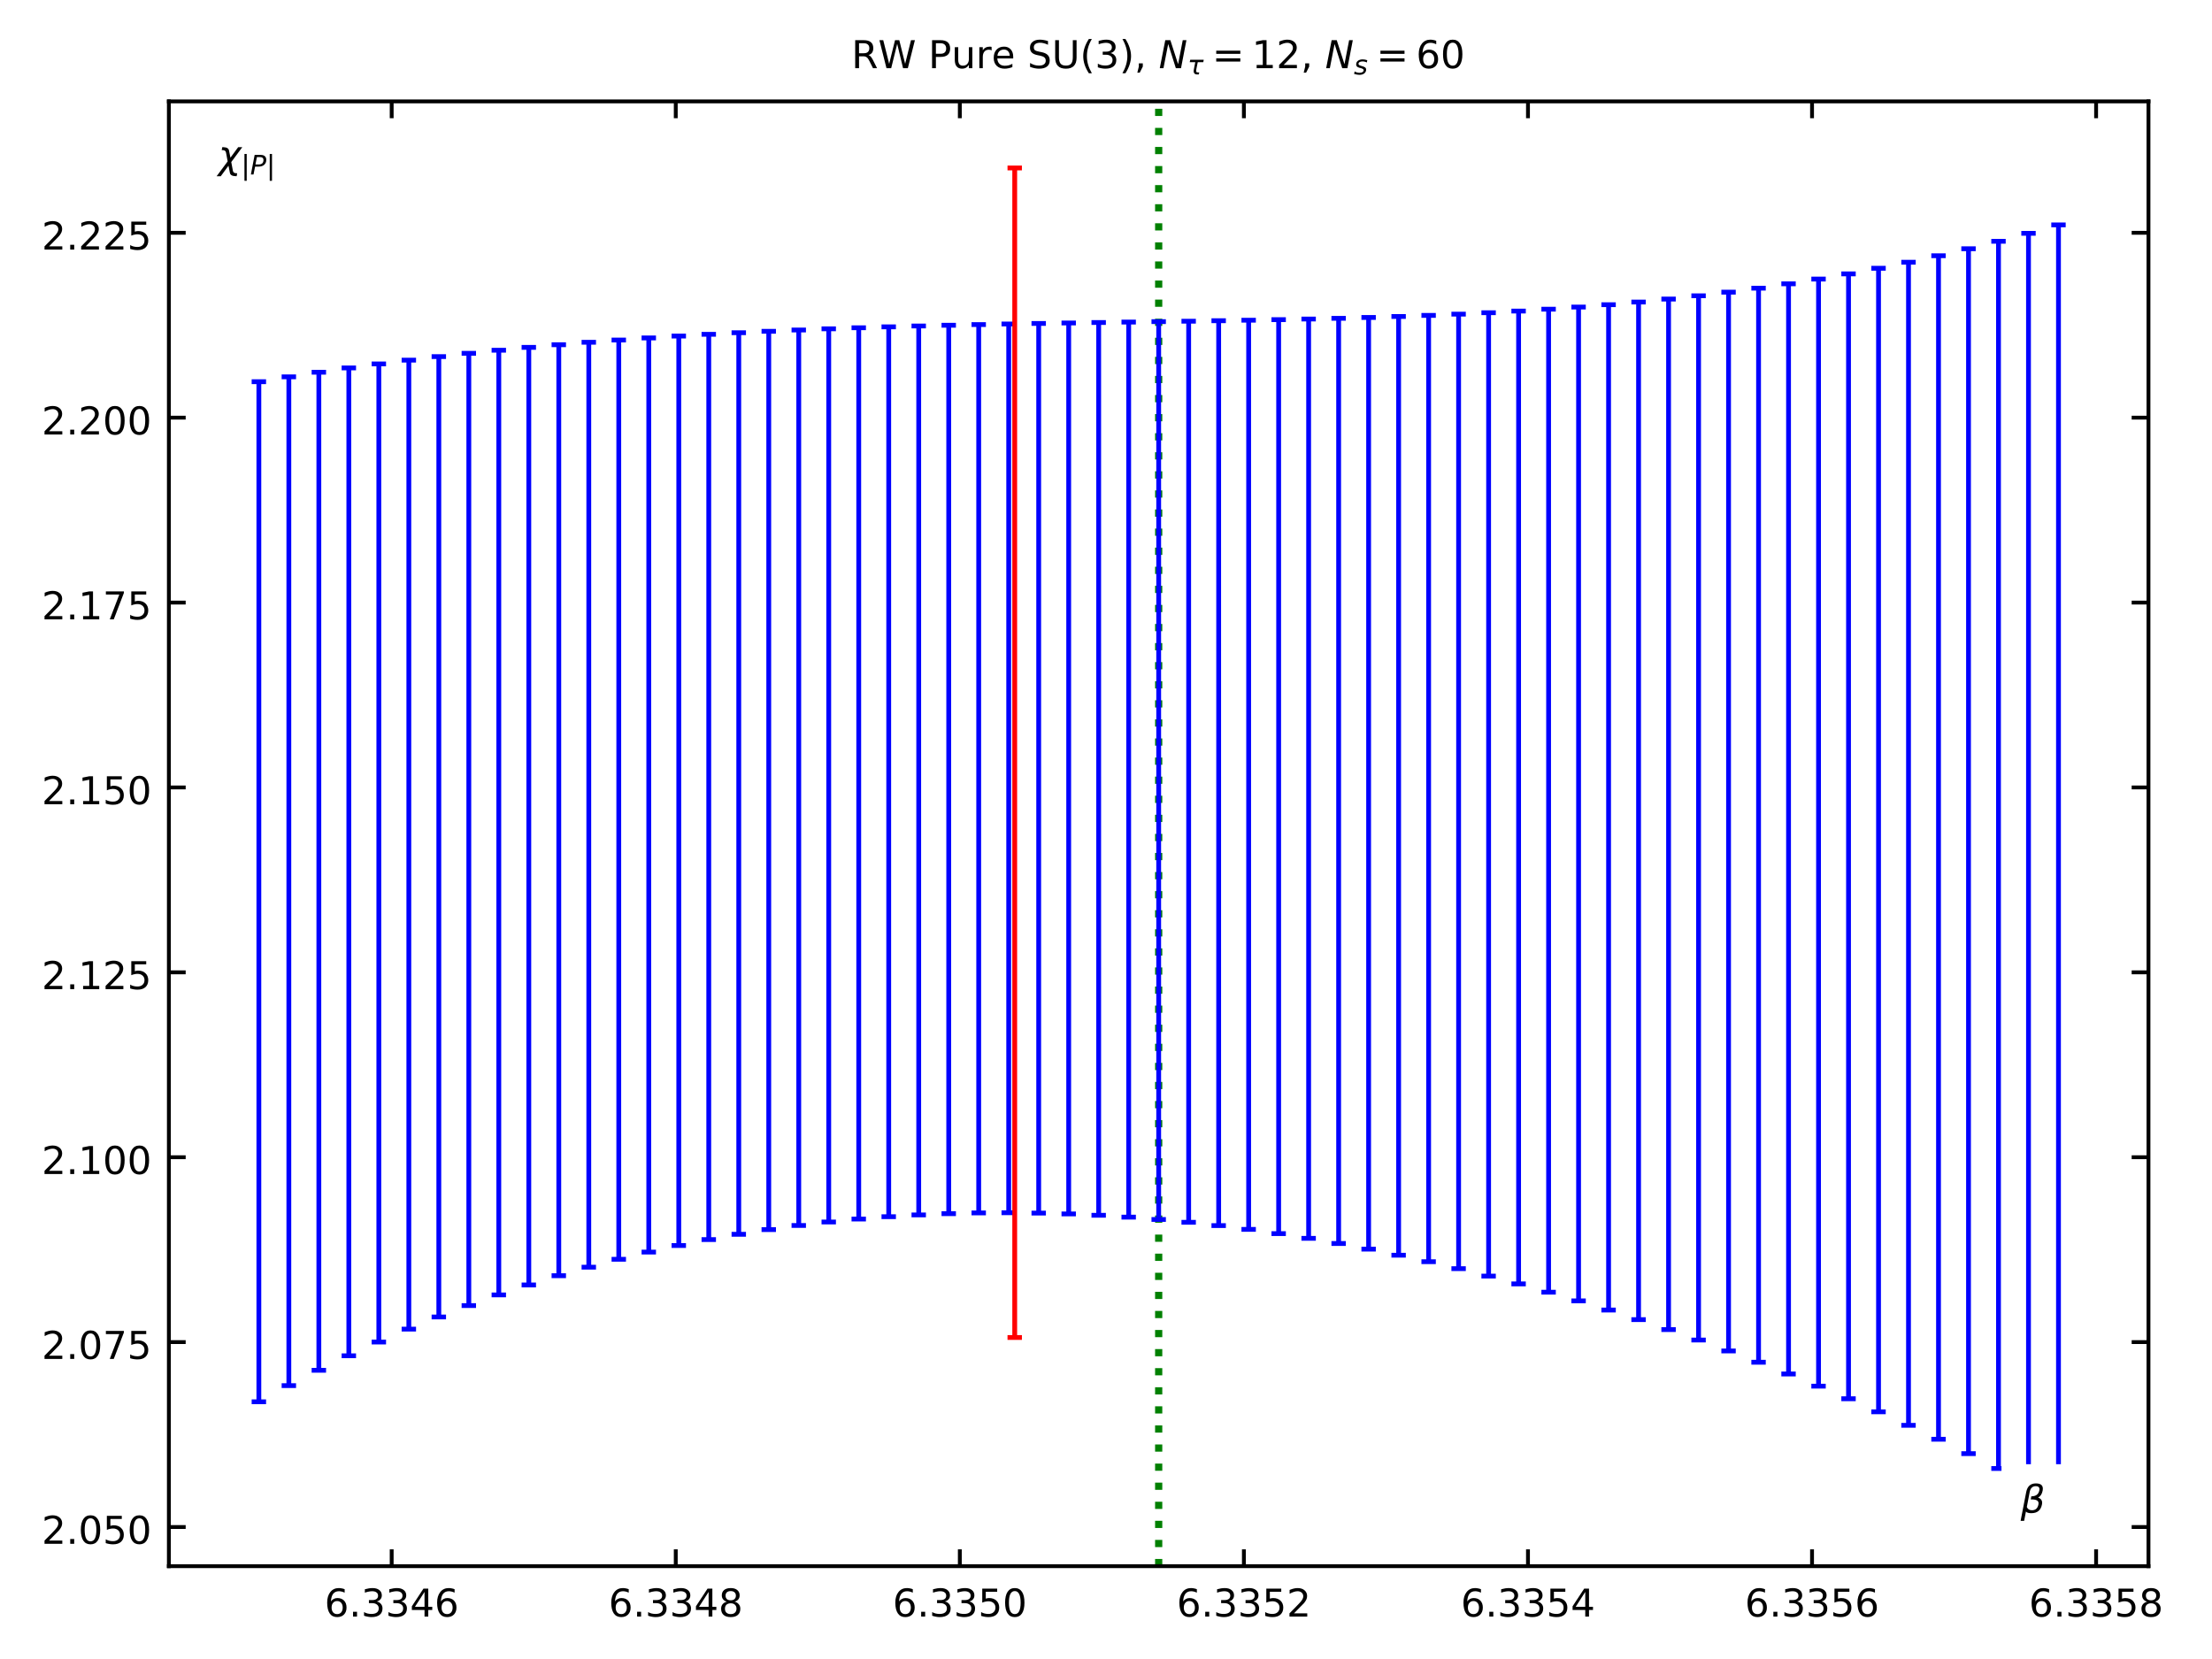 <?xml version="1.0" encoding="UTF-8"?>
<svg xmlns="http://www.w3.org/2000/svg" xmlns:xlink="http://www.w3.org/1999/xlink" width="460.8pt" height="345.6pt" viewBox="0 0 460.8 345.6" version="1.1">
<rect x="0" y="0" width="460.8" height="345.6" fill="#333333" stroke="none"/>
<defs>
<g>
<symbol overflow="visible" id="glyph0-0">
<path style="stroke:none;" d="M 0.406 1.422 L 0.406 -5.641 L 4.406 -5.641 L 4.406 1.422 Z M 0.844 0.969 L 3.953 0.969 L 3.953 -5.188 L 0.844 -5.188 Z M 0.844 0.969 "/>
</symbol>
<symbol overflow="visible" id="glyph0-1">
<path style="stroke:none;" d="M 2.641 -3.234 C 2.285 -3.234 2.004 -3.109 1.797 -2.859 C 1.586 -2.617 1.484 -2.289 1.484 -1.875 C 1.484 -1.457 1.586 -1.125 1.797 -0.875 C 2.004 -0.633 2.285 -0.516 2.641 -0.516 C 2.992 -0.516 3.273 -0.633 3.484 -0.875 C 3.691 -1.125 3.797 -1.457 3.797 -1.875 C 3.797 -2.289 3.691 -2.617 3.484 -2.859 C 3.273 -3.109 2.992 -3.234 2.641 -3.234 Z M 4.203 -5.703 L 4.203 -4.984 C 4.004 -5.078 3.805 -5.148 3.609 -5.203 C 3.41 -5.254 3.211 -5.281 3.016 -5.281 C 2.492 -5.281 2.094 -5.102 1.812 -4.75 C 1.539 -4.395 1.383 -3.863 1.344 -3.156 C 1.5 -3.383 1.691 -3.555 1.922 -3.672 C 2.148 -3.797 2.406 -3.859 2.688 -3.859 C 3.27 -3.859 3.734 -3.68 4.078 -3.328 C 4.422 -2.973 4.594 -2.488 4.594 -1.875 C 4.594 -1.27 4.414 -0.785 4.062 -0.422 C 3.707 -0.066 3.234 0.109 2.641 0.109 C 1.961 0.109 1.445 -0.145 1.094 -0.656 C 0.738 -1.176 0.562 -1.926 0.562 -2.906 C 0.562 -3.832 0.781 -4.566 1.219 -5.109 C 1.656 -5.66 2.242 -5.938 2.984 -5.938 C 3.18 -5.938 3.379 -5.914 3.578 -5.875 C 3.773 -5.844 3.984 -5.785 4.203 -5.703 Z M 4.203 -5.703 "/>
</symbol>
<symbol overflow="visible" id="glyph0-2">
<path style="stroke:none;" d="M 0.859 -1 L 1.688 -1 L 1.688 0 L 0.859 0 Z M 0.859 -1 "/>
</symbol>
<symbol overflow="visible" id="glyph0-3">
<path style="stroke:none;" d="M 3.25 -3.141 C 3.625 -3.066 3.914 -2.898 4.125 -2.641 C 4.344 -2.391 4.453 -2.078 4.453 -1.703 C 4.453 -1.117 4.254 -0.672 3.859 -0.359 C 3.461 -0.047 2.898 0.109 2.172 0.109 C 1.922 0.109 1.664 0.082 1.406 0.031 C 1.156 -0.008 0.891 -0.078 0.609 -0.172 L 0.609 -0.938 C 0.828 -0.812 1.066 -0.711 1.328 -0.641 C 1.586 -0.578 1.859 -0.547 2.141 -0.547 C 2.641 -0.547 3.02 -0.645 3.281 -0.844 C 3.539 -1.039 3.672 -1.328 3.672 -1.703 C 3.672 -2.047 3.547 -2.312 3.297 -2.5 C 3.055 -2.695 2.723 -2.797 2.297 -2.797 L 1.625 -2.797 L 1.625 -3.438 L 2.328 -3.438 C 2.711 -3.438 3.008 -3.516 3.219 -3.672 C 3.426 -3.828 3.531 -4.051 3.531 -4.344 C 3.531 -4.645 3.422 -4.875 3.203 -5.031 C 2.992 -5.195 2.691 -5.281 2.297 -5.281 C 2.078 -5.281 1.844 -5.254 1.594 -5.203 C 1.352 -5.16 1.082 -5.086 0.781 -4.984 L 0.781 -5.688 C 1.082 -5.77 1.363 -5.832 1.625 -5.875 C 1.883 -5.914 2.133 -5.938 2.375 -5.938 C 2.969 -5.938 3.438 -5.801 3.781 -5.531 C 4.133 -5.258 4.312 -4.891 4.312 -4.422 C 4.312 -4.098 4.219 -3.828 4.031 -3.609 C 3.852 -3.391 3.594 -3.234 3.25 -3.141 Z M 3.25 -3.141 "/>
</symbol>
<symbol overflow="visible" id="glyph0-4">
<path style="stroke:none;" d="M 3.031 -5.141 L 1.031 -2.031 L 3.031 -2.031 Z M 2.812 -5.828 L 3.812 -5.828 L 3.812 -2.031 L 4.641 -2.031 L 4.641 -1.375 L 3.812 -1.375 L 3.812 0 L 3.031 0 L 3.031 -1.375 L 0.391 -1.375 L 0.391 -2.141 Z M 2.812 -5.828 "/>
</symbol>
<symbol overflow="visible" id="glyph0-5">
<path style="stroke:none;" d="M 2.547 -2.766 C 2.172 -2.766 1.875 -2.664 1.656 -2.469 C 1.445 -2.27 1.344 -1.992 1.344 -1.641 C 1.344 -1.285 1.445 -1.008 1.656 -0.812 C 1.875 -0.613 2.172 -0.516 2.547 -0.516 C 2.922 -0.516 3.211 -0.613 3.422 -0.812 C 3.641 -1.02 3.75 -1.297 3.75 -1.641 C 3.75 -1.992 3.641 -2.27 3.422 -2.469 C 3.211 -2.664 2.922 -2.766 2.547 -2.766 Z M 1.75 -3.109 C 1.414 -3.191 1.156 -3.348 0.969 -3.578 C 0.781 -3.805 0.688 -4.086 0.688 -4.422 C 0.688 -4.891 0.848 -5.258 1.172 -5.531 C 1.504 -5.801 1.961 -5.938 2.547 -5.938 C 3.129 -5.938 3.582 -5.801 3.906 -5.531 C 4.238 -5.258 4.406 -4.891 4.406 -4.422 C 4.406 -4.086 4.312 -3.805 4.125 -3.578 C 3.938 -3.348 3.676 -3.191 3.344 -3.109 C 3.719 -3.016 4.008 -2.836 4.219 -2.578 C 4.438 -2.328 4.547 -2.016 4.547 -1.641 C 4.547 -1.078 4.375 -0.645 4.031 -0.344 C 3.688 -0.039 3.191 0.109 2.547 0.109 C 1.898 0.109 1.406 -0.039 1.062 -0.344 C 0.719 -0.645 0.547 -1.078 0.547 -1.641 C 0.547 -2.016 0.648 -2.328 0.859 -2.578 C 1.078 -2.836 1.375 -3.016 1.75 -3.109 Z M 1.469 -4.359 C 1.469 -4.055 1.562 -3.816 1.75 -3.641 C 1.938 -3.473 2.203 -3.391 2.547 -3.391 C 2.879 -3.391 3.141 -3.473 3.328 -3.641 C 3.523 -3.816 3.625 -4.055 3.625 -4.359 C 3.625 -4.66 3.523 -4.895 3.328 -5.062 C 3.141 -5.227 2.879 -5.312 2.547 -5.312 C 2.203 -5.312 1.938 -5.227 1.75 -5.062 C 1.562 -4.895 1.469 -4.66 1.469 -4.359 Z M 1.469 -4.359 "/>
</symbol>
<symbol overflow="visible" id="glyph0-6">
<path style="stroke:none;" d="M 0.859 -5.828 L 3.969 -5.828 L 3.969 -5.172 L 1.594 -5.172 L 1.594 -3.734 C 1.707 -3.773 1.82 -3.805 1.938 -3.828 C 2.051 -3.848 2.164 -3.859 2.281 -3.859 C 2.926 -3.859 3.438 -3.676 3.812 -3.312 C 4.195 -2.957 4.391 -2.477 4.391 -1.875 C 4.391 -1.25 4.191 -0.758 3.797 -0.406 C 3.41 -0.062 2.863 0.109 2.156 0.109 C 1.906 0.109 1.656 0.086 1.406 0.047 C 1.156 0.004 0.895 -0.055 0.625 -0.141 L 0.625 -0.938 C 0.852 -0.801 1.094 -0.703 1.344 -0.641 C 1.594 -0.578 1.859 -0.547 2.141 -0.547 C 2.586 -0.547 2.941 -0.664 3.203 -0.906 C 3.473 -1.145 3.609 -1.469 3.609 -1.875 C 3.609 -2.281 3.473 -2.598 3.203 -2.828 C 2.941 -3.066 2.586 -3.188 2.141 -3.188 C 1.93 -3.188 1.719 -3.16 1.5 -3.109 C 1.289 -3.066 1.078 -3 0.859 -2.906 Z M 0.859 -5.828 "/>
</symbol>
<symbol overflow="visible" id="glyph0-7">
<path style="stroke:none;" d="M 2.547 -5.312 C 2.141 -5.312 1.832 -5.109 1.625 -4.703 C 1.426 -4.305 1.328 -3.707 1.328 -2.906 C 1.328 -2.113 1.426 -1.516 1.625 -1.109 C 1.832 -0.711 2.141 -0.516 2.547 -0.516 C 2.953 -0.516 3.254 -0.711 3.453 -1.109 C 3.66 -1.516 3.766 -2.113 3.766 -2.906 C 3.766 -3.707 3.66 -4.305 3.453 -4.703 C 3.254 -5.109 2.953 -5.312 2.547 -5.312 Z M 2.547 -5.938 C 3.203 -5.938 3.703 -5.676 4.047 -5.156 C 4.391 -4.645 4.562 -3.895 4.562 -2.906 C 4.562 -1.926 4.391 -1.176 4.047 -0.656 C 3.703 -0.145 3.203 0.109 2.547 0.109 C 1.891 0.109 1.391 -0.145 1.047 -0.656 C 0.703 -1.176 0.531 -1.926 0.531 -2.906 C 0.531 -3.895 0.703 -4.645 1.047 -5.156 C 1.391 -5.676 1.891 -5.938 2.547 -5.938 Z M 2.547 -5.938 "/>
</symbol>
<symbol overflow="visible" id="glyph0-8">
<path style="stroke:none;" d="M 1.531 -0.672 L 4.297 -0.672 L 4.297 0 L 0.594 0 L 0.594 -0.672 C 0.883 -0.973 1.289 -1.383 1.812 -1.906 C 2.332 -2.438 2.656 -2.773 2.781 -2.922 C 3.039 -3.203 3.219 -3.441 3.312 -3.641 C 3.414 -3.836 3.469 -4.031 3.469 -4.219 C 3.469 -4.531 3.359 -4.785 3.141 -4.984 C 2.922 -5.18 2.641 -5.281 2.297 -5.281 C 2.047 -5.281 1.781 -5.234 1.5 -5.141 C 1.227 -5.055 0.938 -4.926 0.625 -4.75 L 0.625 -5.547 C 0.945 -5.68 1.242 -5.781 1.516 -5.844 C 1.797 -5.906 2.051 -5.938 2.281 -5.938 C 2.883 -5.938 3.363 -5.785 3.719 -5.484 C 4.082 -5.18 4.266 -4.781 4.266 -4.281 C 4.266 -4.039 4.219 -3.812 4.125 -3.594 C 4.031 -3.375 3.867 -3.117 3.641 -2.828 C 3.566 -2.754 3.352 -2.535 3 -2.172 C 2.656 -1.816 2.164 -1.316 1.531 -0.672 Z M 1.531 -0.672 "/>
</symbol>
<symbol overflow="visible" id="glyph0-9">
<path style="stroke:none;" d="M 0.656 -5.828 L 4.406 -5.828 L 4.406 -5.5 L 2.297 0 L 1.469 0 L 3.453 -5.172 L 0.656 -5.172 Z M 0.656 -5.828 "/>
</symbol>
<symbol overflow="visible" id="glyph0-10">
<path style="stroke:none;" d="M 1 -0.672 L 2.281 -0.672 L 2.281 -5.109 L 0.875 -4.828 L 0.875 -5.547 L 2.281 -5.828 L 3.062 -5.828 L 3.062 -0.672 L 4.359 -0.672 L 4.359 0 L 1 0 Z M 1 -0.672 "/>
</symbol>
<symbol overflow="visible" id="glyph0-11">
<path style="stroke:none;" d="M 3.547 -2.734 C 3.723 -2.68 3.891 -2.562 4.047 -2.375 C 4.203 -2.188 4.363 -1.926 4.531 -1.594 L 5.328 0 L 4.484 0 L 3.734 -1.5 C 3.547 -1.883 3.359 -2.141 3.172 -2.266 C 2.992 -2.398 2.75 -2.469 2.438 -2.469 L 1.578 -2.469 L 1.578 0 L 0.781 0 L 0.781 -5.828 L 2.562 -5.828 C 3.227 -5.828 3.723 -5.688 4.047 -5.406 C 4.379 -5.133 4.547 -4.719 4.547 -4.156 C 4.547 -3.789 4.461 -3.484 4.297 -3.234 C 4.129 -2.992 3.879 -2.828 3.547 -2.734 Z M 1.578 -5.188 L 1.578 -3.109 L 2.562 -3.109 C 2.945 -3.109 3.234 -3.195 3.422 -3.375 C 3.617 -3.551 3.719 -3.812 3.719 -4.156 C 3.719 -4.5 3.617 -4.754 3.422 -4.922 C 3.234 -5.098 2.945 -5.188 2.562 -5.188 Z M 1.578 -5.188 "/>
</symbol>
<symbol overflow="visible" id="glyph0-12">
<path style="stroke:none;" d="M 0.266 -5.828 L 1.062 -5.828 L 2.297 -0.906 L 3.516 -5.828 L 4.406 -5.828 L 5.625 -0.906 L 6.844 -5.828 L 7.656 -5.828 L 6.188 0 L 5.188 0 L 3.969 -5.062 L 2.719 0 L 1.734 0 Z M 0.266 -5.828 "/>
</symbol>
<symbol overflow="visible" id="glyph0-13">
<path style="stroke:none;" d=""/>
</symbol>
<symbol overflow="visible" id="glyph0-14">
<path style="stroke:none;" d="M 1.578 -5.188 L 1.578 -3 L 2.562 -3 C 2.938 -3 3.223 -3.094 3.422 -3.281 C 3.617 -3.469 3.719 -3.738 3.719 -4.094 C 3.719 -4.438 3.617 -4.703 3.422 -4.891 C 3.223 -5.086 2.938 -5.188 2.562 -5.188 Z M 0.781 -5.828 L 2.562 -5.828 C 3.219 -5.828 3.711 -5.68 4.047 -5.391 C 4.379 -5.098 4.547 -4.664 4.547 -4.094 C 4.547 -3.52 4.379 -3.082 4.047 -2.781 C 3.711 -2.488 3.219 -2.344 2.562 -2.344 L 1.578 -2.344 L 1.578 0 L 0.781 0 Z M 0.781 -5.828 "/>
</symbol>
<symbol overflow="visible" id="glyph0-15">
<path style="stroke:none;" d="M 0.688 -1.734 L 0.688 -4.375 L 1.406 -4.375 L 1.406 -1.75 C 1.406 -1.344 1.484 -1.035 1.641 -0.828 C 1.805 -0.617 2.051 -0.516 2.375 -0.516 C 2.758 -0.516 3.062 -0.633 3.281 -0.875 C 3.508 -1.125 3.625 -1.461 3.625 -1.891 L 3.625 -4.375 L 4.344 -4.375 L 4.344 0 L 3.625 0 L 3.625 -0.672 C 3.445 -0.41 3.242 -0.211 3.016 -0.078 C 2.785 0.047 2.52 0.109 2.219 0.109 C 1.719 0.109 1.336 -0.047 1.078 -0.359 C 0.816 -0.672 0.688 -1.129 0.688 -1.734 Z M 2.484 -4.484 Z M 2.484 -4.484 "/>
</symbol>
<symbol overflow="visible" id="glyph0-16">
<path style="stroke:none;" d="M 3.297 -3.703 C 3.211 -3.754 3.125 -3.789 3.031 -3.812 C 2.938 -3.832 2.832 -3.844 2.719 -3.844 C 2.312 -3.844 2 -3.707 1.781 -3.438 C 1.562 -3.176 1.453 -2.801 1.453 -2.312 L 1.453 0 L 0.734 0 L 0.734 -4.375 L 1.453 -4.375 L 1.453 -3.703 C 1.598 -3.961 1.789 -4.156 2.031 -4.281 C 2.281 -4.414 2.578 -4.484 2.922 -4.484 C 2.973 -4.484 3.023 -4.477 3.078 -4.469 C 3.141 -4.469 3.207 -4.457 3.281 -4.438 Z M 3.297 -3.703 "/>
</symbol>
<symbol overflow="visible" id="glyph0-17">
<path style="stroke:none;" d="M 4.5 -2.375 L 4.5 -2.016 L 1.188 -2.016 C 1.219 -1.523 1.367 -1.148 1.641 -0.891 C 1.91 -0.629 2.281 -0.5 2.75 -0.5 C 3.031 -0.5 3.301 -0.531 3.562 -0.594 C 3.82 -0.664 4.078 -0.77 4.328 -0.906 L 4.328 -0.219 C 4.066 -0.113 3.801 -0.035 3.531 0.016 C 3.258 0.078 2.988 0.109 2.719 0.109 C 2.02 0.109 1.461 -0.094 1.047 -0.5 C 0.641 -0.906 0.438 -1.453 0.438 -2.141 C 0.438 -2.859 0.629 -3.426 1.016 -3.844 C 1.41 -4.27 1.938 -4.484 2.594 -4.484 C 3.176 -4.484 3.641 -4.289 3.984 -3.906 C 4.328 -3.531 4.5 -3.02 4.5 -2.375 Z M 3.781 -2.578 C 3.77 -2.973 3.656 -3.285 3.438 -3.516 C 3.227 -3.754 2.945 -3.875 2.594 -3.875 C 2.195 -3.875 1.875 -3.758 1.625 -3.531 C 1.383 -3.301 1.25 -2.984 1.219 -2.578 Z M 3.781 -2.578 "/>
</symbol>
<symbol overflow="visible" id="glyph0-18">
<path style="stroke:none;" d="M 4.281 -5.641 L 4.281 -4.875 C 3.977 -5.02 3.691 -5.125 3.422 -5.188 C 3.16 -5.258 2.91 -5.297 2.672 -5.297 C 2.234 -5.297 1.898 -5.211 1.672 -5.047 C 1.441 -4.879 1.328 -4.645 1.328 -4.344 C 1.328 -4.082 1.398 -3.883 1.547 -3.75 C 1.703 -3.625 2 -3.52 2.438 -3.438 L 2.906 -3.344 C 3.5 -3.227 3.938 -3.031 4.219 -2.75 C 4.5 -2.469 4.641 -2.086 4.641 -1.609 C 4.641 -1.047 4.445 -0.617 4.062 -0.328 C 3.688 -0.035 3.133 0.109 2.406 0.109 C 2.125 0.109 1.828 0.078 1.516 0.016 C 1.203 -0.047 0.879 -0.141 0.547 -0.266 L 0.547 -1.078 C 0.867 -0.891 1.18 -0.75 1.484 -0.656 C 1.797 -0.57 2.102 -0.531 2.406 -0.531 C 2.852 -0.531 3.195 -0.617 3.438 -0.797 C 3.688 -0.973 3.812 -1.223 3.812 -1.547 C 3.812 -1.836 3.723 -2.062 3.547 -2.219 C 3.367 -2.383 3.082 -2.508 2.688 -2.594 L 2.203 -2.688 C 1.609 -2.801 1.18 -2.984 0.922 -3.234 C 0.66 -3.484 0.531 -3.832 0.531 -4.281 C 0.531 -4.789 0.711 -5.191 1.078 -5.484 C 1.441 -5.785 1.941 -5.938 2.578 -5.938 C 2.848 -5.938 3.125 -5.91 3.406 -5.859 C 3.695 -5.816 3.988 -5.742 4.281 -5.641 Z M 4.281 -5.641 "/>
</symbol>
<symbol overflow="visible" id="glyph0-19">
<path style="stroke:none;" d="M 0.703 -5.828 L 1.484 -5.828 L 1.484 -2.297 C 1.484 -1.672 1.598 -1.219 1.828 -0.938 C 2.055 -0.664 2.426 -0.531 2.938 -0.531 C 3.438 -0.531 3.801 -0.664 4.031 -0.938 C 4.258 -1.219 4.375 -1.672 4.375 -2.297 L 4.375 -5.828 L 5.156 -5.828 L 5.156 -2.188 C 5.156 -1.426 4.969 -0.852 4.594 -0.469 C 4.219 -0.082 3.664 0.109 2.938 0.109 C 2.195 0.109 1.641 -0.082 1.266 -0.469 C 0.891 -0.852 0.703 -1.426 0.703 -2.188 Z M 0.703 -5.828 "/>
</symbol>
<symbol overflow="visible" id="glyph0-20">
<path style="stroke:none;" d="M 2.484 -6.078 C 2.129 -5.473 1.867 -4.879 1.703 -4.297 C 1.535 -3.711 1.453 -3.117 1.453 -2.516 C 1.453 -1.91 1.535 -1.312 1.703 -0.719 C 1.879 -0.133 2.141 0.457 2.484 1.062 L 1.859 1.062 C 1.461 0.445 1.164 -0.156 0.969 -0.75 C 0.781 -1.344 0.688 -1.93 0.688 -2.516 C 0.688 -3.098 0.781 -3.68 0.969 -4.266 C 1.164 -4.859 1.461 -5.461 1.859 -6.078 Z M 2.484 -6.078 "/>
</symbol>
<symbol overflow="visible" id="glyph0-21">
<path style="stroke:none;" d="M 0.641 -6.078 L 1.266 -6.078 C 1.66 -5.461 1.953 -4.859 2.141 -4.266 C 2.336 -3.68 2.438 -3.098 2.438 -2.516 C 2.438 -1.93 2.336 -1.344 2.141 -0.75 C 1.953 -0.156 1.66 0.445 1.266 1.062 L 0.641 1.062 C 0.984 0.457 1.238 -0.133 1.406 -0.719 C 1.582 -1.312 1.672 -1.91 1.672 -2.516 C 1.672 -3.117 1.582 -3.711 1.406 -4.297 C 1.238 -4.879 0.984 -5.473 0.641 -6.078 Z M 0.641 -6.078 "/>
</symbol>
<symbol overflow="visible" id="glyph0-22">
<path style="stroke:none;" d="M 0.938 -1 L 1.766 -1 L 1.766 -0.328 L 1.125 0.938 L 0.625 0.938 L 0.938 -0.328 Z M 0.938 -1 "/>
</symbol>
<symbol overflow="visible" id="glyph0-23">
<path style="stroke:none;" d="M 0.844 -3.641 L 5.859 -3.641 L 5.859 -2.984 L 0.844 -2.984 Z M 0.844 -2.047 L 5.859 -2.047 L 5.859 -1.375 L 0.844 -1.375 Z M 0.844 -2.047 "/>
</symbol>
<symbol overflow="visible" id="glyph1-0">
<path style="stroke:none;" d="M 0.406 1.422 L 0.406 -5.641 L 4.406 -5.641 L 4.406 1.422 Z M 0.844 0.969 L 3.953 0.969 L 3.953 -5.188 L 0.844 -5.188 Z M 0.844 0.969 "/>
</symbol>
<symbol overflow="visible" id="glyph1-1">
<path style="stroke:none;" d="M 1.359 -5.828 L 2.422 -5.828 L 4.031 -0.828 L 5 -5.828 L 5.766 -5.828 L 4.641 0 L 3.562 0 L 1.969 -5.031 L 0.984 0 L 0.219 0 Z M 1.359 -5.828 "/>
</symbol>
<symbol overflow="visible" id="glyph1-2">
<path style="stroke:none;" d="M 1.094 -0.266 L 0.719 1.672 L -0.016 1.672 L 1.156 -4.344 C 1.395 -5.531 2.066 -6.125 3.172 -6.125 C 4.297 -6.125 4.766 -5.625 4.578 -4.625 C 4.441 -3.914 4.125 -3.43 3.625 -3.172 C 4.301 -2.93 4.57 -2.461 4.438 -1.766 C 4.207 -0.523 3.461 0.086 2.203 0.078 C 1.648 0.078 1.281 -0.035 1.094 -0.266 Z M 1.281 -1.203 C 1.477 -0.754 1.832 -0.531 2.344 -0.531 C 3.094 -0.531 3.547 -0.941 3.703 -1.766 C 3.848 -2.492 3.312 -2.832 2.094 -2.781 L 2.219 -3.438 C 3.164 -3.426 3.723 -3.844 3.891 -4.688 C 3.992 -5.258 3.742 -5.547 3.141 -5.547 C 2.453 -5.547 2.031 -5.141 1.875 -4.328 Z M 1.281 -1.203 "/>
</symbol>
<symbol overflow="visible" id="glyph1-3">
<path style="stroke:none;" d="M 2.406 0.984 L 2.109 -0.516 L 0.5 1.672 L -0.359 1.672 L 1.938 -1.422 L 1.594 -3.266 C 1.531 -3.598 1.297 -3.766 0.891 -3.766 L 0.703 -3.766 L 0.812 -4.375 L 1.094 -4.375 C 1.758 -4.352 2.133 -4.125 2.219 -3.688 L 2.516 -2.188 L 4.125 -4.375 L 4.984 -4.375 L 2.688 -1.281 L 3.031 0.562 C 3.094 0.883 3.328 1.047 3.734 1.047 L 3.922 1.047 L 3.812 1.672 L 3.531 1.656 C 2.863 1.633 2.488 1.41 2.406 0.984 Z M 2.406 0.984 "/>
</symbol>
<symbol overflow="visible" id="glyph2-0">
<path style="stroke:none;" d="M 0.281 0.984 L 0.281 -3.938 L 3.078 -3.938 L 3.078 0.984 Z M 0.594 0.672 L 2.766 0.672 L 2.766 -3.625 L 0.594 -3.625 Z M 0.594 0.672 "/>
</symbol>
<symbol overflow="visible" id="glyph2-1">
<path style="stroke:none;" d="M 1.844 -0.562 C 1.883 -0.469 2.004 -0.422 2.203 -0.422 L 2.453 -0.422 L 2.359 0 L 2.062 0 C 1.738 0 1.52 -0.086 1.406 -0.266 C 1.281 -0.441 1.258 -0.723 1.344 -1.109 L 1.625 -2.562 L 0.469 -2.562 L 0.578 -3.062 L 3.391 -3.062 L 3.297 -2.562 L 2.141 -2.562 L 1.844 -1.078 C 1.789 -0.816 1.789 -0.645 1.844 -0.562 Z M 1.844 -0.562 "/>
</symbol>
<symbol overflow="visible" id="glyph2-2">
<path style="stroke:none;" d="M 2.797 -2.969 L 2.703 -2.5 C 2.566 -2.57 2.426 -2.625 2.281 -2.656 C 2.133 -2.695 1.984 -2.719 1.828 -2.719 C 1.555 -2.719 1.344 -2.672 1.188 -2.578 C 1.039 -2.484 0.969 -2.359 0.969 -2.203 C 0.969 -2.023 1.145 -1.891 1.5 -1.797 C 1.531 -1.785 1.551 -1.781 1.562 -1.781 L 1.719 -1.734 C 2.051 -1.641 2.273 -1.539 2.391 -1.438 C 2.504 -1.332 2.562 -1.191 2.562 -1.016 C 2.562 -0.691 2.43 -0.426 2.172 -0.219 C 1.91 -0.02 1.57 0.078 1.156 0.078 C 1 0.078 0.832 0.062 0.656 0.031 C 0.477 0 0.281 -0.047 0.062 -0.109 L 0.156 -0.625 C 0.344 -0.531 0.523 -0.457 0.703 -0.406 C 0.879 -0.363 1.051 -0.344 1.219 -0.344 C 1.469 -0.344 1.664 -0.395 1.812 -0.5 C 1.969 -0.602 2.047 -0.738 2.047 -0.906 C 2.047 -1.07 1.844 -1.211 1.438 -1.328 L 1.391 -1.344 L 1.219 -1.375 C 0.957 -1.445 0.77 -1.535 0.656 -1.641 C 0.539 -1.754 0.484 -1.898 0.484 -2.078 C 0.484 -2.398 0.602 -2.656 0.844 -2.844 C 1.094 -3.039 1.426 -3.141 1.844 -3.141 C 2.008 -3.141 2.172 -3.125 2.328 -3.094 C 2.484 -3.062 2.641 -3.02 2.797 -2.969 Z M 2.797 -2.969 "/>
</symbol>
<symbol overflow="visible" id="glyph2-3">
<path style="stroke:none;" d="M 0.938 -4.078 L 2.219 -4.078 C 2.594 -4.078 2.875 -3.988 3.062 -3.812 C 3.258 -3.645 3.359 -3.395 3.359 -3.062 C 3.359 -2.613 3.211 -2.266 2.922 -2.016 C 2.641 -1.766 2.238 -1.641 1.719 -1.641 L 1.031 -1.641 L 0.703 0 L 0.156 0 Z M 1.406 -3.625 L 1.109 -2.094 L 1.812 -2.094 C 2.125 -2.094 2.363 -2.172 2.531 -2.328 C 2.695 -2.492 2.781 -2.723 2.781 -3.016 C 2.781 -3.211 2.723 -3.363 2.609 -3.469 C 2.492 -3.57 2.332 -3.625 2.125 -3.625 Z M 1.406 -3.625 "/>
</symbol>
<symbol overflow="visible" id="glyph3-0">
<path style="stroke:none;" d="M 0.281 0.984 L 0.281 -3.938 L 3.078 -3.938 L 3.078 0.984 Z M 0.594 0.672 L 2.766 0.672 L 2.766 -3.625 L 0.594 -3.625 Z M 0.594 0.672 "/>
</symbol>
<symbol overflow="visible" id="glyph3-1">
<path style="stroke:none;" d="M 1.172 -4.281 L 1.172 1.312 L 0.703 1.312 L 0.703 -4.281 Z M 1.172 -4.281 "/>
</symbol>
</g>
<clipPath id="clip1">
  <path d="M 240 21.602 L 243 21.602 L 243 326.602 L 240 326.602 Z M 240 21.602 "/>
</clipPath>
</defs>
<g id="surface455">
<path style=" stroke:none;fill-rule:nonzero;fill:rgb(100%,100%,100%);fill-opacity:1;" d="M 0 345.602 L 460.801 345.602 L 460.801 0 L 0 0 Z M 0 345.602 "/>
<path style=" stroke:none;fill-rule:nonzero;fill:rgb(100%,100%,100%);fill-opacity:1;" d="M 35.18 326.262 L 447.566 326.262 L 447.566 21.121 L 35.18 21.121 Z M 35.18 326.262 "/>
<path style="fill:none;stroke-width:0.8;stroke-linecap:butt;stroke-linejoin:round;stroke:rgb(0%,0%,0%);stroke-opacity:1;stroke-miterlimit:10;" d="M 81.594 326.262 L 81.594 322.762 "/>
<path style="fill:none;stroke-width:0.8;stroke-linecap:butt;stroke-linejoin:round;stroke:rgb(0%,0%,0%);stroke-opacity:1;stroke-miterlimit:10;" d="M 81.594 21.121 L 81.594 24.621 "/>
<g style="fill:rgb(0%,0%,0%);fill-opacity:1;">
  <use xlink:href="#glyph0-1" x="67.594" y="336.762"/>
  <use xlink:href="#glyph0-2" x="72.684" y="336.762"/>
  <use xlink:href="#glyph0-3" x="75.227" y="336.762"/>
  <use xlink:href="#glyph0-3" x="80.316" y="336.762"/>
  <use xlink:href="#glyph0-4" x="85.406" y="336.762"/>
  <use xlink:href="#glyph0-1" x="90.496" y="336.762"/>
</g>
<path style="fill:none;stroke-width:0.8;stroke-linecap:butt;stroke-linejoin:round;stroke:rgb(0%,0%,0%);stroke-opacity:1;stroke-miterlimit:10;" d="M 140.773 326.262 L 140.773 322.762 "/>
<path style="fill:none;stroke-width:0.8;stroke-linecap:butt;stroke-linejoin:round;stroke:rgb(0%,0%,0%);stroke-opacity:1;stroke-miterlimit:10;" d="M 140.773 21.121 L 140.773 24.621 "/>
<g style="fill:rgb(0%,0%,0%);fill-opacity:1;">
  <use xlink:href="#glyph0-1" x="126.773" y="336.762"/>
  <use xlink:href="#glyph0-2" x="131.863" y="336.762"/>
  <use xlink:href="#glyph0-3" x="134.406" y="336.762"/>
  <use xlink:href="#glyph0-3" x="139.496" y="336.762"/>
  <use xlink:href="#glyph0-4" x="144.586" y="336.762"/>
  <use xlink:href="#glyph0-5" x="149.676" y="336.762"/>
</g>
<path style="fill:none;stroke-width:0.8;stroke-linecap:butt;stroke-linejoin:round;stroke:rgb(0%,0%,0%);stroke-opacity:1;stroke-miterlimit:10;" d="M 199.949 326.262 L 199.949 322.762 "/>
<path style="fill:none;stroke-width:0.8;stroke-linecap:butt;stroke-linejoin:round;stroke:rgb(0%,0%,0%);stroke-opacity:1;stroke-miterlimit:10;" d="M 199.949 21.121 L 199.949 24.621 "/>
<g style="fill:rgb(0%,0%,0%);fill-opacity:1;">
  <use xlink:href="#glyph0-1" x="185.949" y="336.762"/>
  <use xlink:href="#glyph0-2" x="191.039" y="336.762"/>
  <use xlink:href="#glyph0-3" x="193.582" y="336.762"/>
  <use xlink:href="#glyph0-3" x="198.672" y="336.762"/>
  <use xlink:href="#glyph0-6" x="203.762" y="336.762"/>
  <use xlink:href="#glyph0-7" x="208.852" y="336.762"/>
</g>
<path style="fill:none;stroke-width:0.8;stroke-linecap:butt;stroke-linejoin:round;stroke:rgb(0%,0%,0%);stroke-opacity:1;stroke-miterlimit:10;" d="M 259.125 326.262 L 259.125 322.762 "/>
<path style="fill:none;stroke-width:0.8;stroke-linecap:butt;stroke-linejoin:round;stroke:rgb(0%,0%,0%);stroke-opacity:1;stroke-miterlimit:10;" d="M 259.125 21.121 L 259.125 24.621 "/>
<g style="fill:rgb(0%,0%,0%);fill-opacity:1;">
  <use xlink:href="#glyph0-1" x="245.125" y="336.762"/>
  <use xlink:href="#glyph0-2" x="250.215" y="336.762"/>
  <use xlink:href="#glyph0-3" x="252.758" y="336.762"/>
  <use xlink:href="#glyph0-3" x="257.848" y="336.762"/>
  <use xlink:href="#glyph0-6" x="262.938" y="336.762"/>
  <use xlink:href="#glyph0-8" x="268.027" y="336.762"/>
</g>
<path style="fill:none;stroke-width:0.8;stroke-linecap:butt;stroke-linejoin:round;stroke:rgb(0%,0%,0%);stroke-opacity:1;stroke-miterlimit:10;" d="M 318.305 326.262 L 318.305 322.762 "/>
<path style="fill:none;stroke-width:0.8;stroke-linecap:butt;stroke-linejoin:round;stroke:rgb(0%,0%,0%);stroke-opacity:1;stroke-miterlimit:10;" d="M 318.305 21.121 L 318.305 24.621 "/>
<g style="fill:rgb(0%,0%,0%);fill-opacity:1;">
  <use xlink:href="#glyph0-1" x="304.305" y="336.762"/>
  <use xlink:href="#glyph0-2" x="309.395" y="336.762"/>
  <use xlink:href="#glyph0-3" x="311.938" y="336.762"/>
  <use xlink:href="#glyph0-3" x="317.027" y="336.762"/>
  <use xlink:href="#glyph0-6" x="322.117" y="336.762"/>
  <use xlink:href="#glyph0-4" x="327.207" y="336.762"/>
</g>
<path style="fill:none;stroke-width:0.8;stroke-linecap:butt;stroke-linejoin:round;stroke:rgb(0%,0%,0%);stroke-opacity:1;stroke-miterlimit:10;" d="M 377.48 326.262 L 377.48 322.762 "/>
<path style="fill:none;stroke-width:0.8;stroke-linecap:butt;stroke-linejoin:round;stroke:rgb(0%,0%,0%);stroke-opacity:1;stroke-miterlimit:10;" d="M 377.48 21.121 L 377.48 24.621 "/>
<g style="fill:rgb(0%,0%,0%);fill-opacity:1;">
  <use xlink:href="#glyph0-1" x="363.48" y="336.762"/>
  <use xlink:href="#glyph0-2" x="368.57" y="336.762"/>
  <use xlink:href="#glyph0-3" x="371.113" y="336.762"/>
  <use xlink:href="#glyph0-3" x="376.203" y="336.762"/>
  <use xlink:href="#glyph0-6" x="381.293" y="336.762"/>
  <use xlink:href="#glyph0-1" x="386.383" y="336.762"/>
</g>
<path style="fill:none;stroke-width:0.8;stroke-linecap:butt;stroke-linejoin:round;stroke:rgb(0%,0%,0%);stroke-opacity:1;stroke-miterlimit:10;" d="M 436.656 326.262 L 436.656 322.762 "/>
<path style="fill:none;stroke-width:0.8;stroke-linecap:butt;stroke-linejoin:round;stroke:rgb(0%,0%,0%);stroke-opacity:1;stroke-miterlimit:10;" d="M 436.656 21.121 L 436.656 24.621 "/>
<g style="fill:rgb(0%,0%,0%);fill-opacity:1;">
  <use xlink:href="#glyph0-1" x="422.656" y="336.762"/>
  <use xlink:href="#glyph0-2" x="427.746" y="336.762"/>
  <use xlink:href="#glyph0-3" x="430.289" y="336.762"/>
  <use xlink:href="#glyph0-3" x="435.379" y="336.762"/>
  <use xlink:href="#glyph0-6" x="440.469" y="336.762"/>
  <use xlink:href="#glyph0-5" x="445.559" y="336.762"/>
</g>
<path style="fill:none;stroke-width:0.8;stroke-linecap:butt;stroke-linejoin:round;stroke:rgb(0%,0%,0%);stroke-opacity:1;stroke-miterlimit:10;" d="M 35.18 318.102 L 38.68 318.102 "/>
<path style="fill:none;stroke-width:0.8;stroke-linecap:butt;stroke-linejoin:round;stroke:rgb(0%,0%,0%);stroke-opacity:1;stroke-miterlimit:10;" d="M 447.566 318.102 L 444.066 318.102 "/>
<g style="fill:rgb(0%,0%,0%);fill-opacity:1;">
  <use xlink:href="#glyph0-8" x="8.68" y="321.602"/>
  <use xlink:href="#glyph0-2" x="13.77" y="321.602"/>
  <use xlink:href="#glyph0-7" x="16.312" y="321.602"/>
  <use xlink:href="#glyph0-6" x="21.402" y="321.602"/>
  <use xlink:href="#glyph0-7" x="26.492" y="321.602"/>
</g>
<path style="fill:none;stroke-width:0.8;stroke-linecap:butt;stroke-linejoin:round;stroke:rgb(0%,0%,0%);stroke-opacity:1;stroke-miterlimit:10;" d="M 35.18 279.586 L 38.68 279.586 "/>
<path style="fill:none;stroke-width:0.8;stroke-linecap:butt;stroke-linejoin:round;stroke:rgb(0%,0%,0%);stroke-opacity:1;stroke-miterlimit:10;" d="M 447.566 279.586 L 444.066 279.586 "/>
<g style="fill:rgb(0%,0%,0%);fill-opacity:1;">
  <use xlink:href="#glyph0-8" x="8.68" y="283.086"/>
  <use xlink:href="#glyph0-2" x="13.77" y="283.086"/>
  <use xlink:href="#glyph0-7" x="16.312" y="283.086"/>
  <use xlink:href="#glyph0-9" x="21.402" y="283.086"/>
  <use xlink:href="#glyph0-6" x="26.492" y="283.086"/>
</g>
<path style="fill:none;stroke-width:0.8;stroke-linecap:butt;stroke-linejoin:round;stroke:rgb(0%,0%,0%);stroke-opacity:1;stroke-miterlimit:10;" d="M 35.18 241.07 L 38.68 241.07 "/>
<path style="fill:none;stroke-width:0.8;stroke-linecap:butt;stroke-linejoin:round;stroke:rgb(0%,0%,0%);stroke-opacity:1;stroke-miterlimit:10;" d="M 447.566 241.07 L 444.066 241.07 "/>
<g style="fill:rgb(0%,0%,0%);fill-opacity:1;">
  <use xlink:href="#glyph0-8" x="8.68" y="244.57"/>
  <use xlink:href="#glyph0-2" x="13.77" y="244.57"/>
  <use xlink:href="#glyph0-10" x="16.312" y="244.57"/>
  <use xlink:href="#glyph0-7" x="21.402" y="244.57"/>
  <use xlink:href="#glyph0-7" x="26.492" y="244.57"/>
</g>
<path style="fill:none;stroke-width:0.8;stroke-linecap:butt;stroke-linejoin:round;stroke:rgb(0%,0%,0%);stroke-opacity:1;stroke-miterlimit:10;" d="M 35.18 202.555 L 38.68 202.555 "/>
<path style="fill:none;stroke-width:0.8;stroke-linecap:butt;stroke-linejoin:round;stroke:rgb(0%,0%,0%);stroke-opacity:1;stroke-miterlimit:10;" d="M 447.566 202.555 L 444.066 202.555 "/>
<g style="fill:rgb(0%,0%,0%);fill-opacity:1;">
  <use xlink:href="#glyph0-8" x="8.68" y="206.055"/>
  <use xlink:href="#glyph0-2" x="13.77" y="206.055"/>
  <use xlink:href="#glyph0-10" x="16.312" y="206.055"/>
  <use xlink:href="#glyph0-8" x="21.402" y="206.055"/>
  <use xlink:href="#glyph0-6" x="26.492" y="206.055"/>
</g>
<path style="fill:none;stroke-width:0.8;stroke-linecap:butt;stroke-linejoin:round;stroke:rgb(0%,0%,0%);stroke-opacity:1;stroke-miterlimit:10;" d="M 35.18 164.039 L 38.68 164.039 "/>
<path style="fill:none;stroke-width:0.8;stroke-linecap:butt;stroke-linejoin:round;stroke:rgb(0%,0%,0%);stroke-opacity:1;stroke-miterlimit:10;" d="M 447.566 164.039 L 444.066 164.039 "/>
<g style="fill:rgb(0%,0%,0%);fill-opacity:1;">
  <use xlink:href="#glyph0-8" x="8.68" y="167.539"/>
  <use xlink:href="#glyph0-2" x="13.77" y="167.539"/>
  <use xlink:href="#glyph0-10" x="16.312" y="167.539"/>
  <use xlink:href="#glyph0-6" x="21.402" y="167.539"/>
  <use xlink:href="#glyph0-7" x="26.492" y="167.539"/>
</g>
<path style="fill:none;stroke-width:0.8;stroke-linecap:butt;stroke-linejoin:round;stroke:rgb(0%,0%,0%);stroke-opacity:1;stroke-miterlimit:10;" d="M 35.18 125.523 L 38.68 125.523 "/>
<path style="fill:none;stroke-width:0.8;stroke-linecap:butt;stroke-linejoin:round;stroke:rgb(0%,0%,0%);stroke-opacity:1;stroke-miterlimit:10;" d="M 447.566 125.523 L 444.066 125.523 "/>
<g style="fill:rgb(0%,0%,0%);fill-opacity:1;">
  <use xlink:href="#glyph0-8" x="8.68" y="129.023"/>
  <use xlink:href="#glyph0-2" x="13.77" y="129.023"/>
  <use xlink:href="#glyph0-10" x="16.312" y="129.023"/>
  <use xlink:href="#glyph0-9" x="21.402" y="129.023"/>
  <use xlink:href="#glyph0-6" x="26.492" y="129.023"/>
</g>
<path style="fill:none;stroke-width:0.8;stroke-linecap:butt;stroke-linejoin:round;stroke:rgb(0%,0%,0%);stroke-opacity:1;stroke-miterlimit:10;" d="M 35.18 87.008 L 38.68 87.008 "/>
<path style="fill:none;stroke-width:0.8;stroke-linecap:butt;stroke-linejoin:round;stroke:rgb(0%,0%,0%);stroke-opacity:1;stroke-miterlimit:10;" d="M 447.566 87.008 L 444.066 87.008 "/>
<g style="fill:rgb(0%,0%,0%);fill-opacity:1;">
  <use xlink:href="#glyph0-8" x="8.68" y="90.508"/>
  <use xlink:href="#glyph0-2" x="13.77" y="90.508"/>
  <use xlink:href="#glyph0-8" x="16.312" y="90.508"/>
  <use xlink:href="#glyph0-7" x="21.402" y="90.508"/>
  <use xlink:href="#glyph0-7" x="26.492" y="90.508"/>
</g>
<path style="fill:none;stroke-width:0.8;stroke-linecap:butt;stroke-linejoin:round;stroke:rgb(0%,0%,0%);stroke-opacity:1;stroke-miterlimit:10;" d="M 35.18 48.492 L 38.68 48.492 "/>
<path style="fill:none;stroke-width:0.8;stroke-linecap:butt;stroke-linejoin:round;stroke:rgb(0%,0%,0%);stroke-opacity:1;stroke-miterlimit:10;" d="M 447.566 48.492 L 444.066 48.492 "/>
<g style="fill:rgb(0%,0%,0%);fill-opacity:1;">
  <use xlink:href="#glyph0-8" x="8.68" y="51.992"/>
  <use xlink:href="#glyph0-2" x="13.77" y="51.992"/>
  <use xlink:href="#glyph0-8" x="16.312" y="51.992"/>
  <use xlink:href="#glyph0-8" x="21.402" y="51.992"/>
  <use xlink:href="#glyph0-6" x="26.492" y="51.992"/>
</g>
<g clip-path="url(#clip1)" clip-rule="nonzero">
<path style="fill:none;stroke-width:1.5;stroke-linecap:butt;stroke-linejoin:round;stroke:rgb(0%,50%,0%);stroke-opacity:1;stroke-dasharray:1.5,2.475;stroke-miterlimit:10;" d="M 241.375 326.262 L 241.375 21.121 "/>
</g>
<path style="fill:none;stroke-width:0.8;stroke-linecap:square;stroke-linejoin:miter;stroke:rgb(0%,0%,0%);stroke-opacity:1;stroke-miterlimit:10;" d="M 35.18 326.262 L 35.18 21.121 "/>
<path style="fill:none;stroke-width:0.8;stroke-linecap:square;stroke-linejoin:miter;stroke:rgb(0%,0%,0%);stroke-opacity:1;stroke-miterlimit:10;" d="M 447.566 326.262 L 447.566 21.121 "/>
<path style="fill:none;stroke-width:0.8;stroke-linecap:square;stroke-linejoin:miter;stroke:rgb(0%,0%,0%);stroke-opacity:1;stroke-miterlimit:10;" d="M 35.18 326.262 L 447.566 326.262 "/>
<path style="fill:none;stroke-width:0.8;stroke-linecap:square;stroke-linejoin:miter;stroke:rgb(0%,0%,0%);stroke-opacity:1;stroke-miterlimit:10;" d="M 35.18 21.121 L 447.566 21.121 "/>
<g style="fill:rgb(0%,0%,0%);fill-opacity:1;">
  <use xlink:href="#glyph0-11" x="177.375" y="14.199"/>
</g>
<g style="fill:rgb(0%,0%,0%);fill-opacity:1;">
  <use xlink:href="#glyph0-12" x="182.934" y="14.199"/>
</g>
<g style="fill:rgb(0%,0%,0%);fill-opacity:1;">
  <use xlink:href="#glyph0-13" x="190.844" y="14.199"/>
</g>
<g style="fill:rgb(0%,0%,0%);fill-opacity:1;">
  <use xlink:href="#glyph0-14" x="193.387" y="14.199"/>
</g>
<g style="fill:rgb(0%,0%,0%);fill-opacity:1;">
  <use xlink:href="#glyph0-15" x="198.211" y="14.199"/>
</g>
<g style="fill:rgb(0%,0%,0%);fill-opacity:1;">
  <use xlink:href="#glyph0-16" x="203.281" y="14.199"/>
</g>
<g style="fill:rgb(0%,0%,0%);fill-opacity:1;">
  <use xlink:href="#glyph0-17" x="206.57" y="14.199"/>
</g>
<g style="fill:rgb(0%,0%,0%);fill-opacity:1;">
  <use xlink:href="#glyph0-13" x="211.492" y="14.199"/>
</g>
<g style="fill:rgb(0%,0%,0%);fill-opacity:1;">
  <use xlink:href="#glyph0-18" x="214.035" y="14.199"/>
</g>
<g style="fill:rgb(0%,0%,0%);fill-opacity:1;">
  <use xlink:href="#glyph0-19" x="219.113" y="14.199"/>
</g>
<g style="fill:rgb(0%,0%,0%);fill-opacity:1;">
  <use xlink:href="#glyph0-20" x="224.969" y="14.199"/>
</g>
<g style="fill:rgb(0%,0%,0%);fill-opacity:1;">
  <use xlink:href="#glyph0-3" x="228.09" y="14.199"/>
</g>
<g style="fill:rgb(0%,0%,0%);fill-opacity:1;">
  <use xlink:href="#glyph0-21" x="233.18" y="14.199"/>
</g>
<g style="fill:rgb(0%,0%,0%);fill-opacity:1;">
  <use xlink:href="#glyph0-22" x="236.301" y="14.199"/>
</g>
<g style="fill:rgb(0%,0%,0%);fill-opacity:1;">
  <use xlink:href="#glyph0-13" x="238.844" y="14.199"/>
</g>
<g style="fill:rgb(0%,0%,0%);fill-opacity:1;">
  <use xlink:href="#glyph1-1" x="241.387" y="14.199"/>
</g>
<g style="fill:rgb(0%,0%,0%);fill-opacity:1;">
  <use xlink:href="#glyph2-1" x="247.371" y="15.512"/>
</g>
<g style="fill:rgb(0%,0%,0%);fill-opacity:1;">
  <use xlink:href="#glyph0-23" x="252.52" y="14.199"/>
</g>
<g style="fill:rgb(0%,0%,0%);fill-opacity:1;">
  <use xlink:href="#glyph0-10" x="260.781" y="14.199"/>
</g>
<g style="fill:rgb(0%,0%,0%);fill-opacity:1;">
  <use xlink:href="#glyph0-8" x="265.871" y="14.199"/>
</g>
<g style="fill:rgb(0%,0%,0%);fill-opacity:1;">
  <use xlink:href="#glyph0-22" x="270.961" y="14.199"/>
</g>
<g style="fill:rgb(0%,0%,0%);fill-opacity:1;">
  <use xlink:href="#glyph0-13" x="273.504" y="14.199"/>
</g>
<g style="fill:rgb(0%,0%,0%);fill-opacity:1;">
  <use xlink:href="#glyph1-1" x="276.047" y="14.199"/>
</g>
<g style="fill:rgb(0%,0%,0%);fill-opacity:1;">
  <use xlink:href="#glyph2-2" x="282.031" y="15.512"/>
</g>
<g style="fill:rgb(0%,0%,0%);fill-opacity:1;">
  <use xlink:href="#glyph0-23" x="286.727" y="14.199"/>
</g>
<g style="fill:rgb(0%,0%,0%);fill-opacity:1;">
  <use xlink:href="#glyph0-1" x="294.988" y="14.199"/>
</g>
<g style="fill:rgb(0%,0%,0%);fill-opacity:1;">
  <use xlink:href="#glyph0-7" x="300.078" y="14.199"/>
</g>
<path style="fill:none;stroke-width:1;stroke-linecap:butt;stroke-linejoin:miter;stroke:rgb(0%,0%,100%);stroke-opacity:1;stroke-miterlimit:10;" d="M 53.926 292.016 L 53.926 79.516 "/>
<path style="fill:none;stroke-width:1;stroke-linecap:butt;stroke-linejoin:miter;stroke:rgb(0%,0%,100%);stroke-opacity:1;stroke-miterlimit:10;" d="M 60.172 288.648 L 60.172 78.5 "/>
<path style="fill:none;stroke-width:1;stroke-linecap:butt;stroke-linejoin:miter;stroke:rgb(0%,0%,100%);stroke-opacity:1;stroke-miterlimit:10;" d="M 66.422 285.453 L 66.422 77.547 "/>
<path style="fill:none;stroke-width:1;stroke-linecap:butt;stroke-linejoin:miter;stroke:rgb(0%,0%,100%);stroke-opacity:1;stroke-miterlimit:10;" d="M 72.668 282.43 L 72.668 76.648 "/>
<path style="fill:none;stroke-width:1;stroke-linecap:butt;stroke-linejoin:miter;stroke:rgb(0%,0%,100%);stroke-opacity:1;stroke-miterlimit:10;" d="M 78.918 279.574 L 78.918 75.809 "/>
<path style="fill:none;stroke-width:1;stroke-linecap:butt;stroke-linejoin:miter;stroke:rgb(0%,0%,100%);stroke-opacity:1;stroke-miterlimit:10;" d="M 85.168 276.879 L 85.168 75.023 "/>
<path style="fill:none;stroke-width:1;stroke-linecap:butt;stroke-linejoin:miter;stroke:rgb(0%,0%,100%);stroke-opacity:1;stroke-miterlimit:10;" d="M 91.414 274.348 L 91.414 74.285 "/>
<path style="fill:none;stroke-width:1;stroke-linecap:butt;stroke-linejoin:miter;stroke:rgb(0%,0%,100%);stroke-opacity:1;stroke-miterlimit:10;" d="M 97.664 271.973 L 97.664 73.598 "/>
<path style="fill:none;stroke-width:1;stroke-linecap:butt;stroke-linejoin:miter;stroke:rgb(0%,0%,100%);stroke-opacity:1;stroke-miterlimit:10;" d="M 103.91 269.75 L 103.91 72.957 "/>
<path style="fill:none;stroke-width:1;stroke-linecap:butt;stroke-linejoin:miter;stroke:rgb(0%,0%,100%);stroke-opacity:1;stroke-miterlimit:10;" d="M 110.16 267.68 L 110.16 72.363 "/>
<path style="fill:none;stroke-width:1;stroke-linecap:butt;stroke-linejoin:miter;stroke:rgb(0%,0%,100%);stroke-opacity:1;stroke-miterlimit:10;" d="M 116.406 265.754 L 116.406 71.812 "/>
<path style="fill:none;stroke-width:1;stroke-linecap:butt;stroke-linejoin:miter;stroke:rgb(0%,0%,100%);stroke-opacity:1;stroke-miterlimit:10;" d="M 122.656 263.973 L 122.656 71.301 "/>
<path style="fill:none;stroke-width:1;stroke-linecap:butt;stroke-linejoin:miter;stroke:rgb(0%,0%,100%);stroke-opacity:1;stroke-miterlimit:10;" d="M 128.902 262.332 L 128.902 70.832 "/>
<path style="fill:none;stroke-width:1;stroke-linecap:butt;stroke-linejoin:miter;stroke:rgb(0%,0%,100%);stroke-opacity:1;stroke-miterlimit:10;" d="M 135.152 260.832 L 135.152 70.398 "/>
<path style="fill:none;stroke-width:1;stroke-linecap:butt;stroke-linejoin:miter;stroke:rgb(0%,0%,100%);stroke-opacity:1;stroke-miterlimit:10;" d="M 141.402 259.465 L 141.402 70.004 "/>
<path style="fill:none;stroke-width:1;stroke-linecap:butt;stroke-linejoin:miter;stroke:rgb(0%,0%,100%);stroke-opacity:1;stroke-miterlimit:10;" d="M 147.648 258.23 L 147.648 69.641 "/>
<path style="fill:none;stroke-width:1;stroke-linecap:butt;stroke-linejoin:miter;stroke:rgb(0%,0%,100%);stroke-opacity:1;stroke-miterlimit:10;" d="M 153.898 257.125 L 153.898 69.312 "/>
<path style="fill:none;stroke-width:1;stroke-linecap:butt;stroke-linejoin:miter;stroke:rgb(0%,0%,100%);stroke-opacity:1;stroke-miterlimit:10;" d="M 160.145 256.148 L 160.145 69.012 "/>
<path style="fill:none;stroke-width:1;stroke-linecap:butt;stroke-linejoin:miter;stroke:rgb(0%,0%,100%);stroke-opacity:1;stroke-miterlimit:10;" d="M 166.395 255.293 L 166.395 68.742 "/>
<path style="fill:none;stroke-width:1;stroke-linecap:butt;stroke-linejoin:miter;stroke:rgb(0%,0%,100%);stroke-opacity:1;stroke-miterlimit:10;" d="M 172.641 254.562 L 172.641 68.5 "/>
<path style="fill:none;stroke-width:1;stroke-linecap:butt;stroke-linejoin:miter;stroke:rgb(0%,0%,100%);stroke-opacity:1;stroke-miterlimit:10;" d="M 178.891 253.953 L 178.891 68.281 "/>
<path style="fill:none;stroke-width:1;stroke-linecap:butt;stroke-linejoin:miter;stroke:rgb(0%,0%,100%);stroke-opacity:1;stroke-miterlimit:10;" d="M 185.137 253.461 L 185.137 68.086 "/>
<path style="fill:none;stroke-width:1;stroke-linecap:butt;stroke-linejoin:miter;stroke:rgb(0%,0%,100%);stroke-opacity:1;stroke-miterlimit:10;" d="M 191.387 253.086 L 191.387 67.91 "/>
<path style="fill:none;stroke-width:1;stroke-linecap:butt;stroke-linejoin:miter;stroke:rgb(0%,0%,100%);stroke-opacity:1;stroke-miterlimit:10;" d="M 197.637 252.824 L 197.637 67.758 "/>
<path style="fill:none;stroke-width:1;stroke-linecap:butt;stroke-linejoin:miter;stroke:rgb(0%,0%,100%);stroke-opacity:1;stroke-miterlimit:10;" d="M 203.883 252.676 L 203.883 67.617 "/>
<path style="fill:none;stroke-width:1;stroke-linecap:butt;stroke-linejoin:miter;stroke:rgb(0%,0%,100%);stroke-opacity:1;stroke-miterlimit:10;" d="M 210.133 252.637 L 210.133 67.496 "/>
<path style="fill:none;stroke-width:1;stroke-linecap:butt;stroke-linejoin:miter;stroke:rgb(0%,0%,100%);stroke-opacity:1;stroke-miterlimit:10;" d="M 216.379 252.707 L 216.379 67.383 "/>
<path style="fill:none;stroke-width:1;stroke-linecap:butt;stroke-linejoin:miter;stroke:rgb(0%,0%,100%);stroke-opacity:1;stroke-miterlimit:10;" d="M 222.629 252.883 L 222.629 67.281 "/>
<path style="fill:none;stroke-width:1;stroke-linecap:butt;stroke-linejoin:miter;stroke:rgb(0%,0%,100%);stroke-opacity:1;stroke-miterlimit:10;" d="M 228.875 253.164 L 228.875 67.184 "/>
<path style="fill:none;stroke-width:1;stroke-linecap:butt;stroke-linejoin:miter;stroke:rgb(0%,0%,100%);stroke-opacity:1;stroke-miterlimit:10;" d="M 235.125 253.551 L 235.125 67.094 "/>
<path style="fill:none;stroke-width:1;stroke-linecap:butt;stroke-linejoin:miter;stroke:rgb(0%,0%,100%);stroke-opacity:1;stroke-miterlimit:10;" d="M 241.375 254.039 L 241.375 67.004 "/>
<path style="fill:none;stroke-width:1;stroke-linecap:butt;stroke-linejoin:miter;stroke:rgb(0%,0%,100%);stroke-opacity:1;stroke-miterlimit:10;" d="M 247.621 254.629 L 247.621 66.91 "/>
<path style="fill:none;stroke-width:1;stroke-linecap:butt;stroke-linejoin:miter;stroke:rgb(0%,0%,100%);stroke-opacity:1;stroke-miterlimit:10;" d="M 253.871 255.316 L 253.871 66.812 "/>
<path style="fill:none;stroke-width:1;stroke-linecap:butt;stroke-linejoin:miter;stroke:rgb(0%,0%,100%);stroke-opacity:1;stroke-miterlimit:10;" d="M 260.117 256.102 L 260.117 66.707 "/>
<path style="fill:none;stroke-width:1;stroke-linecap:butt;stroke-linejoin:miter;stroke:rgb(0%,0%,100%);stroke-opacity:1;stroke-miterlimit:10;" d="M 266.367 256.988 L 266.367 66.59 "/>
<path style="fill:none;stroke-width:1;stroke-linecap:butt;stroke-linejoin:miter;stroke:rgb(0%,0%,100%);stroke-opacity:1;stroke-miterlimit:10;" d="M 272.613 257.969 L 272.613 66.457 "/>
<path style="fill:none;stroke-width:1;stroke-linecap:butt;stroke-linejoin:miter;stroke:rgb(0%,0%,100%);stroke-opacity:1;stroke-miterlimit:10;" d="M 278.863 259.043 L 278.863 66.309 "/>
<path style="fill:none;stroke-width:1;stroke-linecap:butt;stroke-linejoin:miter;stroke:rgb(0%,0%,100%);stroke-opacity:1;stroke-miterlimit:10;" d="M 285.109 260.215 L 285.109 66.133 "/>
<path style="fill:none;stroke-width:1;stroke-linecap:butt;stroke-linejoin:miter;stroke:rgb(0%,0%,100%);stroke-opacity:1;stroke-miterlimit:10;" d="M 291.359 261.48 L 291.359 65.934 "/>
<path style="fill:none;stroke-width:1;stroke-linecap:butt;stroke-linejoin:miter;stroke:rgb(0%,0%,100%);stroke-opacity:1;stroke-miterlimit:10;" d="M 297.609 262.836 L 297.609 65.703 "/>
<path style="fill:none;stroke-width:1;stroke-linecap:butt;stroke-linejoin:miter;stroke:rgb(0%,0%,100%);stroke-opacity:1;stroke-miterlimit:10;" d="M 303.855 264.285 L 303.855 65.441 "/>
<path style="fill:none;stroke-width:1;stroke-linecap:butt;stroke-linejoin:miter;stroke:rgb(0%,0%,100%);stroke-opacity:1;stroke-miterlimit:10;" d="M 310.105 265.828 L 310.105 65.141 "/>
<path style="fill:none;stroke-width:1;stroke-linecap:butt;stroke-linejoin:miter;stroke:rgb(0%,0%,100%);stroke-opacity:1;stroke-miterlimit:10;" d="M 316.352 267.461 L 316.352 64.797 "/>
<path style="fill:none;stroke-width:1;stroke-linecap:butt;stroke-linejoin:miter;stroke:rgb(0%,0%,100%);stroke-opacity:1;stroke-miterlimit:10;" d="M 322.602 269.184 L 322.602 64.406 "/>
<path style="fill:none;stroke-width:1;stroke-linecap:butt;stroke-linejoin:miter;stroke:rgb(0%,0%,100%);stroke-opacity:1;stroke-miterlimit:10;" d="M 328.848 270.996 L 328.848 63.965 "/>
<path style="fill:none;stroke-width:1;stroke-linecap:butt;stroke-linejoin:miter;stroke:rgb(0%,0%,100%);stroke-opacity:1;stroke-miterlimit:10;" d="M 335.098 272.902 L 335.098 63.473 "/>
<path style="fill:none;stroke-width:1;stroke-linecap:butt;stroke-linejoin:miter;stroke:rgb(0%,0%,100%);stroke-opacity:1;stroke-miterlimit:10;" d="M 341.344 274.898 L 341.344 62.918 "/>
<path style="fill:none;stroke-width:1;stroke-linecap:butt;stroke-linejoin:miter;stroke:rgb(0%,0%,100%);stroke-opacity:1;stroke-miterlimit:10;" d="M 347.594 276.98 L 347.594 62.301 "/>
<path style="fill:none;stroke-width:1;stroke-linecap:butt;stroke-linejoin:miter;stroke:rgb(0%,0%,100%);stroke-opacity:1;stroke-miterlimit:10;" d="M 353.844 279.156 L 353.844 61.617 "/>
<path style="fill:none;stroke-width:1;stroke-linecap:butt;stroke-linejoin:miter;stroke:rgb(0%,0%,100%);stroke-opacity:1;stroke-miterlimit:10;" d="M 360.09 281.422 L 360.09 60.863 "/>
<path style="fill:none;stroke-width:1;stroke-linecap:butt;stroke-linejoin:miter;stroke:rgb(0%,0%,100%);stroke-opacity:1;stroke-miterlimit:10;" d="M 366.34 283.777 L 366.34 60.031 "/>
<path style="fill:none;stroke-width:1;stroke-linecap:butt;stroke-linejoin:miter;stroke:rgb(0%,0%,100%);stroke-opacity:1;stroke-miterlimit:10;" d="M 372.586 286.223 L 372.586 59.121 "/>
<path style="fill:none;stroke-width:1;stroke-linecap:butt;stroke-linejoin:miter;stroke:rgb(0%,0%,100%);stroke-opacity:1;stroke-miterlimit:10;" d="M 378.836 288.758 L 378.836 58.133 "/>
<path style="fill:none;stroke-width:1;stroke-linecap:butt;stroke-linejoin:miter;stroke:rgb(0%,0%,100%);stroke-opacity:1;stroke-miterlimit:10;" d="M 385.082 291.387 L 385.082 57.055 "/>
<path style="fill:none;stroke-width:1;stroke-linecap:butt;stroke-linejoin:miter;stroke:rgb(0%,0%,100%);stroke-opacity:1;stroke-miterlimit:10;" d="M 391.332 294.105 L 391.332 55.887 "/>
<path style="fill:none;stroke-width:1;stroke-linecap:butt;stroke-linejoin:miter;stroke:rgb(0%,0%,100%);stroke-opacity:1;stroke-miterlimit:10;" d="M 397.578 296.918 L 397.578 54.629 "/>
<path style="fill:none;stroke-width:1;stroke-linecap:butt;stroke-linejoin:miter;stroke:rgb(0%,0%,100%);stroke-opacity:1;stroke-miterlimit:10;" d="M 403.828 299.824 L 403.828 53.273 "/>
<path style="fill:none;stroke-width:1;stroke-linecap:butt;stroke-linejoin:miter;stroke:rgb(0%,0%,100%);stroke-opacity:1;stroke-miterlimit:10;" d="M 410.078 302.82 L 410.078 51.82 "/>
<path style="fill:none;stroke-width:1;stroke-linecap:butt;stroke-linejoin:miter;stroke:rgb(0%,0%,100%);stroke-opacity:1;stroke-miterlimit:10;" d="M 416.324 305.914 L 416.324 50.266 "/>
<path style="fill:none;stroke-width:1;stroke-linecap:butt;stroke-linejoin:miter;stroke:rgb(0%,0%,100%);stroke-opacity:1;stroke-miterlimit:10;" d="M 422.574 309.105 L 422.574 48.609 "/>
<path style="fill:none;stroke-width:1;stroke-linecap:butt;stroke-linejoin:miter;stroke:rgb(0%,0%,100%);stroke-opacity:1;stroke-miterlimit:10;" d="M 428.82 312.391 L 428.82 46.848 "/>
<path style="fill:none;stroke-width:1;stroke-linecap:butt;stroke-linejoin:round;stroke:rgb(0%,0%,100%);stroke-opacity:1;stroke-miterlimit:10;" d="M 55.426 292.016 L 52.426 292.016 "/>
<path style="fill:none;stroke-width:1;stroke-linecap:butt;stroke-linejoin:round;stroke:rgb(0%,0%,100%);stroke-opacity:1;stroke-miterlimit:10;" d="M 61.672 288.648 L 58.672 288.648 M 67.922 285.453 L 64.922 285.453 M 74.168 282.43 L 71.168 282.43 M 80.418 279.574 L 77.418 279.574 M 86.668 276.879 L 83.668 276.879 M 92.914 274.348 L 89.914 274.348 M 99.164 271.973 L 96.164 271.973 M 105.41 269.75 L 102.41 269.75 M 111.66 267.68 L 108.66 267.68 M 117.906 265.754 L 114.906 265.754 M 124.156 263.973 L 121.156 263.973 M 130.402 262.332 L 127.402 262.332 M 136.652 260.832 L 133.652 260.832 M 142.902 259.465 L 139.902 259.465 M 149.148 258.23 L 146.148 258.23 M 155.398 257.125 L 152.398 257.125 M 161.645 256.148 L 158.645 256.148 M 167.895 255.293 L 164.895 255.293 M 174.141 254.562 L 171.141 254.562 M 180.391 253.953 L 177.391 253.953 M 186.637 253.461 L 183.637 253.461 M 192.887 253.086 L 189.887 253.086 M 199.137 252.824 L 196.137 252.824 M 205.383 252.676 L 202.383 252.676 M 211.633 252.637 L 208.633 252.637 M 217.879 252.707 L 214.879 252.707 M 224.129 252.883 L 221.129 252.883 M 230.375 253.164 L 227.375 253.164 M 236.625 253.551 L 233.625 253.551 M 242.875 254.039 L 239.875 254.039 M 249.121 254.629 L 246.121 254.629 M 255.371 255.316 L 252.371 255.316 M 261.617 256.102 L 258.617 256.102 M 267.867 256.988 L 264.867 256.988 M 274.113 257.969 L 271.113 257.969 M 280.363 259.043 L 277.363 259.043 M 286.609 260.215 L 283.609 260.215 M 292.859 261.48 L 289.859 261.48 M 299.109 262.836 L 296.109 262.836 M 305.355 264.285 L 302.355 264.285 M 311.605 265.828 L 308.605 265.828 M 317.852 267.461 L 314.852 267.461 M 324.102 269.184 L 321.102 269.184 M 330.348 270.996 L 327.348 270.996 M 336.598 272.902 L 333.598 272.902 M 342.844 274.898 L 339.844 274.898 M 349.094 276.98 L 346.094 276.98 M 355.344 279.156 L 352.344 279.156 M 361.59 281.422 L 358.59 281.422 M 367.84 283.777 L 364.84 283.777 M 374.086 286.223 L 371.086 286.223 M 380.336 288.758 L 377.336 288.758 M 386.582 291.387 L 383.582 291.387 M 392.832 294.105 L 389.832 294.105 M 399.078 296.918 L 396.078 296.918 M 405.328 299.824 L 402.328 299.824 M 411.578 302.82 L 408.578 302.82 M 417.824 305.914 L 414.824 305.914 M 424.074 309.105 L 421.074 309.105 M 430.32 312.391 L 427.32 312.391 "/>
<path style="fill:none;stroke-width:1;stroke-linecap:butt;stroke-linejoin:round;stroke:rgb(0%,0%,100%);stroke-opacity:1;stroke-miterlimit:10;" d="M 55.426 79.516 L 52.426 79.516 "/>
<path style="fill:none;stroke-width:1;stroke-linecap:butt;stroke-linejoin:round;stroke:rgb(0%,0%,100%);stroke-opacity:1;stroke-miterlimit:10;" d="M 61.672 78.5 L 58.672 78.5 M 67.922 77.547 L 64.922 77.547 M 74.168 76.648 L 71.168 76.648 M 80.418 75.809 L 77.418 75.809 M 86.668 75.023 L 83.668 75.023 M 92.914 74.285 L 89.914 74.285 M 99.164 73.598 L 96.164 73.598 M 105.41 72.957 L 102.41 72.957 M 111.66 72.363 L 108.66 72.363 M 117.906 71.812 L 114.906 71.812 M 124.156 71.301 L 121.156 71.301 M 130.402 70.832 L 127.402 70.832 M 136.652 70.398 L 133.652 70.398 M 142.902 70.004 L 139.902 70.004 M 149.148 69.641 L 146.148 69.641 M 155.398 69.312 L 152.398 69.312 M 161.645 69.012 L 158.645 69.012 M 167.895 68.742 L 164.895 68.742 M 174.141 68.5 L 171.141 68.5 M 180.391 68.281 L 177.391 68.281 M 186.637 68.086 L 183.637 68.086 M 192.887 67.91 L 189.887 67.91 M 199.137 67.758 L 196.137 67.758 M 205.383 67.617 L 202.383 67.617 M 211.633 67.496 L 208.633 67.496 M 217.879 67.383 L 214.879 67.383 M 224.129 67.281 L 221.129 67.281 M 230.375 67.184 L 227.375 67.184 M 236.625 67.094 L 233.625 67.094 M 242.875 67.004 L 239.875 67.004 M 249.121 66.91 L 246.121 66.91 M 255.371 66.812 L 252.371 66.812 M 261.617 66.707 L 258.617 66.707 M 267.867 66.59 L 264.867 66.59 M 274.113 66.457 L 271.113 66.457 M 280.363 66.309 L 277.363 66.309 M 286.609 66.133 L 283.609 66.133 M 292.859 65.934 L 289.859 65.934 M 299.109 65.703 L 296.109 65.703 M 305.355 65.441 L 302.355 65.441 M 311.605 65.141 L 308.605 65.141 M 317.852 64.797 L 314.852 64.797 M 324.102 64.406 L 321.102 64.406 M 330.348 63.965 L 327.348 63.965 M 336.598 63.473 L 333.598 63.473 M 342.844 62.918 L 339.844 62.918 M 349.094 62.301 L 346.094 62.301 M 355.344 61.617 L 352.344 61.617 M 361.59 60.863 L 358.59 60.863 M 367.84 60.031 L 364.84 60.031 M 374.086 59.121 L 371.086 59.121 M 380.336 58.133 L 377.336 58.133 M 386.582 57.055 L 383.582 57.055 M 392.832 55.887 L 389.832 55.887 M 399.078 54.629 L 396.078 54.629 M 405.328 53.273 L 402.328 53.273 M 411.578 51.82 L 408.578 51.82 M 417.824 50.266 L 414.824 50.266 M 424.074 48.609 L 421.074 48.609 M 430.32 46.848 L 427.32 46.848 "/>
<path style="fill:none;stroke-width:1;stroke-linecap:butt;stroke-linejoin:miter;stroke:rgb(100%,0%,0%);stroke-opacity:1;stroke-miterlimit:10;" d="M 211.383 278.621 L 211.383 34.988 "/>
<path style="fill:none;stroke-width:1;stroke-linecap:butt;stroke-linejoin:round;stroke:rgb(100%,0%,0%);stroke-opacity:1;stroke-miterlimit:10;" d="M 212.883 278.621 L 209.883 278.621 "/>
<path style="fill:none;stroke-width:1;stroke-linecap:butt;stroke-linejoin:round;stroke:rgb(100%,0%,0%);stroke-opacity:1;stroke-miterlimit:10;" d="M 212.883 34.988 L 209.883 34.988 "/>
<path style=" stroke:none;fill-rule:nonzero;fill:rgb(100%,100%,100%);fill-opacity:1;" d="M 416.945 322.02 L 430.945 322.02 L 430.945 305.02 L 416.945 305.02 Z M 416.945 322.02 "/>
<g style="fill:rgb(0%,0%,0%);fill-opacity:1;">
  <use xlink:href="#glyph1-2" x="420.945" y="315.145"/>
</g>
<path style=" stroke:none;fill-rule:nonzero;fill:rgb(100%,100%,100%);fill-opacity:1;" d="M 41.488 42.664 L 62.488 42.664 L 62.488 25.664 L 41.488 25.664 Z M 41.488 42.664 "/>
<g style="fill:rgb(0%,0%,0%);fill-opacity:1;">
  <use xlink:href="#glyph1-3" x="45.488" y="35.039"/>
</g>
<g style="fill:rgb(0%,0%,0%);fill-opacity:1;">
  <use xlink:href="#glyph3-1" x="50.223" y="36.352"/>
</g>
<g style="fill:rgb(0%,0%,0%);fill-opacity:1;">
  <use xlink:href="#glyph2-3" x="52.109" y="36.352"/>
</g>
<g style="fill:rgb(0%,0%,0%);fill-opacity:1;">
  <use xlink:href="#glyph3-1" x="55.488" y="36.352"/>
</g>
</g>
</svg>
